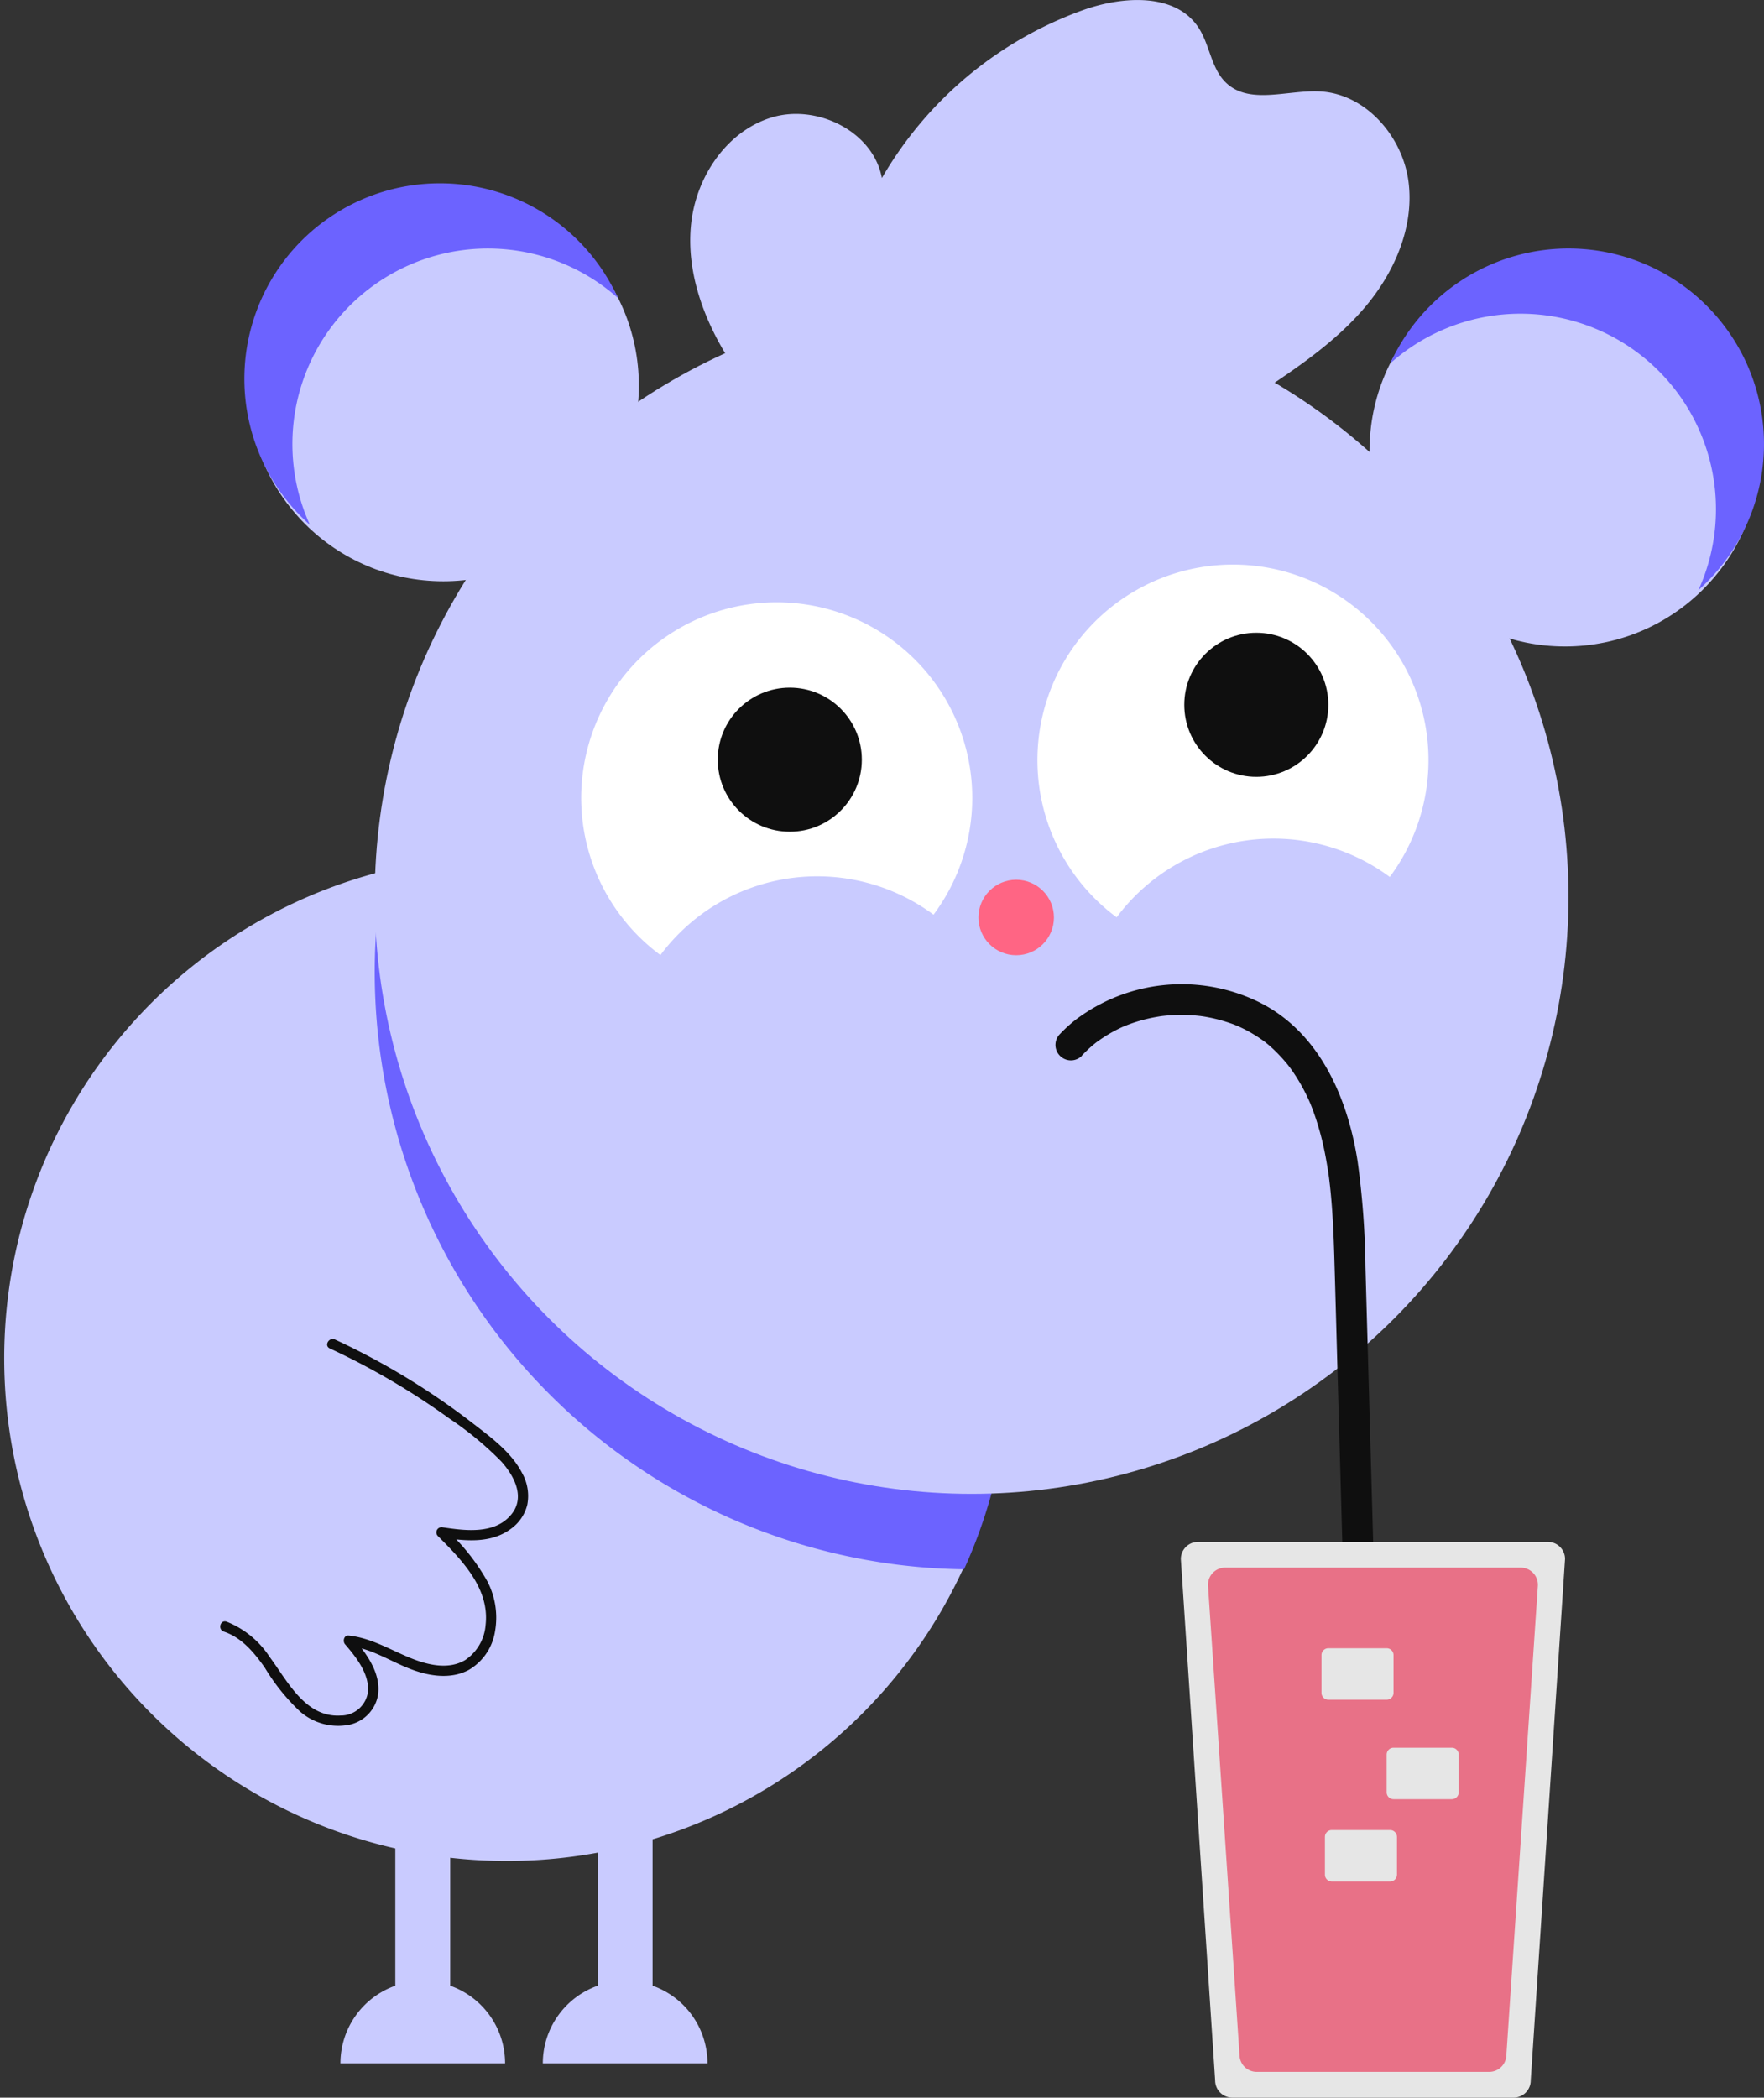 <svg xmlns="http://www.w3.org/2000/svg" width="209.757" height="249.402"><rect width="100%" height="100%" fill="#333333" stroke="none"/><circle data-name="Ellipse 372" cx="23.25" cy="23.25" r="23.25" transform="translate(29.467 22.612)" fill="#c9cbff"/><circle data-name="Ellipse 373" cx="23.25" cy="23.25" r="23.25" transform="translate(162.848 30.362)" fill="#c9cbff"/><path data-name="Path 5360" d="M186.507 29.546a23.248 23.248 0 0 0-21.171 13.639 23.247 23.247 0 0 1 36.628 26.972 23.246 23.246 0 0 0-15.459-40.611z" fill="#6c63ff"/><path data-name="Path 5361" d="M52.309 21.796a23.248 23.248 0 0 1 21.169 13.639A23.247 23.247 0 0 0 36.85 62.407a23.246 23.246 0 0 1 15.459-40.611z" fill="#6c63ff"/><path data-name="Path 5362" d="M120.019 161.705a59.759 59.759 0 1 1-17.5-42.458 60.01 60.01 0 0 1 17.5 42.458z" fill="#c9cbff"/><path data-name="Path 5363" d="M120.019 161.705a59.759 59.759 0 0 1-5.388 24.878 71.023 71.023 0 0 1-69.04-83.08 60.01 60.01 0 0 1 74.429 58.2z" fill="#6c63ff"/><circle data-name="Ellipse 374" cx="70.974" cy="70.974" r="70.974" transform="translate(44.559 35.665)" fill="#c9cbff"/><path data-name="Path 5364" d="M132.78 109.067a23.25 23.25 0 0 1 32.477-4.8 23.251 23.251 0 1 0-32.477 4.8z" fill="#fff"/><path data-name="Path 5365" d="M78.53 113.553a23.25 23.25 0 0 1 32.477-4.8 23.251 23.251 0 1 0-32.477 4.8z" fill="#fff"/><circle data-name="Ellipse 375" cx="8.566" cy="8.566" r="8.566" transform="translate(85.348 81.757)" fill="#0F0F0F"/><circle data-name="Ellipse 376" cx="8.566" cy="8.566" r="8.566" transform="translate(140.822 75.231)" fill="#0F0F0F"/><circle data-name="Ellipse 377" cx="4.487" cy="4.487" r="4.487" transform="translate(116.348 104.599)" fill="#ff6584"/><path data-name="Path 5366" d="M53.533 236.093v-19.73h-6.526v19.73a9.792 9.792 0 0 0-6.526 9.23H60.06a9.792 9.792 0 0 0-6.525-9.23z" fill="#c9cbff"/><path data-name="Path 5367" d="M77.599 236.093v-19.73h-6.526v19.73a9.792 9.792 0 0 0-6.526 9.23h19.579a9.792 9.792 0 0 0-6.525-9.23z" fill="#c9cbff"/><path data-name="Path 5368" d="M86.516 42.471c-2.957-4.761-4.943-10.354-4.328-15.924s4.265-11.007 9.637-12.6 12.028 1.711 13.04 7.223a45.329 45.329 0 0 1 24.016-20c4.7-1.655 10.935-2.03 13.651 2.143 1.344 2.065 1.487 4.873 3.287 6.556 2.822 2.638 7.347.78 11.2 1.005 5.423.317 9.788 5.378 10.471 10.767s-1.7 10.8-5.227 14.939-8.106 7.2-12.626 10.214" fill="#c9cbff"/><path data-name="Path 5369" d="M128.637 125.515c.292-.309.594-.608.909-.893q.209-.189.425-.371.135-.113.272-.224c.158-.127.208-.158.016-.016a17.79 17.79 0 0 1 2.186-1.4q.526-.282 1.07-.529l.257-.114c-.385.171-.083.035.016 0q.327-.131.658-.25a18.911 18.911 0 0 1 2.511-.705 25.05 25.05 0 0 1 1.184-.208c.267-.043-.336.037-.067.009.117-.012.234-.028.352-.04q.352-.037.706-.061a19.728 19.728 0 0 1 2.548-.009c.424.026.846.069 1.268.119-.425-.05.062.012.211.036q.348.057.695.127a18.563 18.563 0 0 1 2.444.669q.3.1.593.219l.326.131c-.055-.022-.358-.159-.051-.02.384.174.764.354 1.136.552a17.958 17.958 0 0 1 2.19 1.4c.212.155-.238-.2-.038-.027.09.076.183.148.273.223q.217.182.428.371c.359.323.7.663 1.034 1.015q.454.482.873.994s.315.39.145.177c-.142-.179.059.078.091.121q.253.339.492.689a21.357 21.357 0 0 1 1.4 2.38q.3.584.559 1.184c.039.088.172.412.027.059l.117.287q.144.36.278.725a34.129 34.129 0 0 1 1.473 5.484q.133.711.244 1.426l.1.638c0-.005.07.519.033.236-.033-.252.024.19.029.238.124.993.222 1.99.3 2.988.155 1.957.238 3.92.3 5.882.151 4.978.28 9.958.42 14.937l.855 30.5.855 30.5.106 3.786a1.836 1.836 0 1 0 3.671 0l-.879-31.337-.873-31.127-.439-15.669a99.614 99.614 0 0 0-.932-12.54c-1.189-7.649-4.644-15.6-12.03-19.075a20.914 20.914 0 0 0-21.479 2.226 16.88 16.88 0 0 0-1.881 1.706 1.838 1.838 0 0 0 2.6 2.6z" fill="#0F0F0F"/><path data-name="Path 5370" d="M142.454 183.323a2.042 2.042 0 0 0-2.04 2.04l4.078 61.973a2.049 2.049 0 0 0 2.04 2.066h33.447a2.042 2.042 0 0 0 2.04-2.039l4.08-62.027a2.038 2.038 0 0 0-2.04-2.013z" fill="#e6e6e6"/><path data-name="Path 5371" d="M145.683 186.382a2.04 2.04 0 0 0-2.035 2.176l3.75 55.882a2.045 2.045 0 0 0 2.035 1.9h27.647a2.045 2.045 0 0 0 2.035-1.9l3.75-55.882a2.04 2.04 0 0 0-2.035-2.176z" fill="#e87187"/><path data-name="Path 5372" d="M157.954 195.968a.817.817 0 0 0-.816.816v4.487a.817.817 0 0 0 .816.816h6.934a.817.817 0 0 0 .816-.816v-4.487a.817.817 0 0 0-.816-.816z" fill="#e6e6e6"/><path data-name="Path 5373" d="M165.704 207.797a.817.817 0 0 0-.816.816v4.487a.817.817 0 0 0 .816.816h6.934a.817.817 0 0 0 .816-.816v-4.487a.817.817 0 0 0-.816-.816z" fill="#e6e6e6"/><path data-name="Path 5374" d="M158.362 217.586a.817.817 0 0 0-.816.816v4.487a.817.817 0 0 0 .816.816h6.934a.817.817 0 0 0 .816-.816v-4.487a.817.817 0 0 0-.816-.816z" fill="#e6e6e6"/><path data-name="Path 5375" d="M26.623 193.994c2.123.7 3.617 2.51 4.861 4.28a24.487 24.487 0 0 0 4.209 5.231 6.879 6.879 0 0 0 5.416 1.628 4.389 4.389 0 0 0 3.842-3.613c.385-2.609-1.441-5.023-3.042-6.879l-.433 1.044c2.552.275 4.77 1.73 7.107 2.666 2.239.9 4.887 1.387 7.123.217a6.462 6.462 0 0 0 3.149-4.554 9.367 9.367 0 0 0-.883-5.963 24.62 24.62 0 0 0-5.037-6.3l-.6 1.023c2.815.423 5.955.817 8.4-.992a4.979 4.979 0 0 0 1.963-2.866 5.538 5.538 0 0 0-.6-3.751c-1.285-2.5-3.709-4.265-5.883-5.943a85.77 85.77 0 0 0-16.38-9.957c-.71-.33-1.332.725-.618 1.057a86.252 86.252 0 0 1 14.183 8.313 39.311 39.311 0 0 1 6.19 5.11c1.515 1.668 2.9 4.219 1.24 6.281-1.947 2.425-5.469 1.974-8.17 1.568a.617.617 0 0 0-.6 1.023c2.823 2.824 6.175 6.214 5.684 10.56a5.532 5.532 0 0 1-2.434 4.2c-1.993 1.184-4.486.575-6.493-.244-2.437-.994-4.682-2.389-7.351-2.677-.575-.062-.742.686-.433 1.044 1.295 1.5 2.848 3.453 2.733 5.557a3.248 3.248 0 0 1-3.277 2.913c-4.187.253-6.3-4.106-8.424-6.965a10.911 10.911 0 0 0-5.128-4.2c-.749-.248-1.07.933-.325 1.18z" fill="#0F0F0F"/></svg>